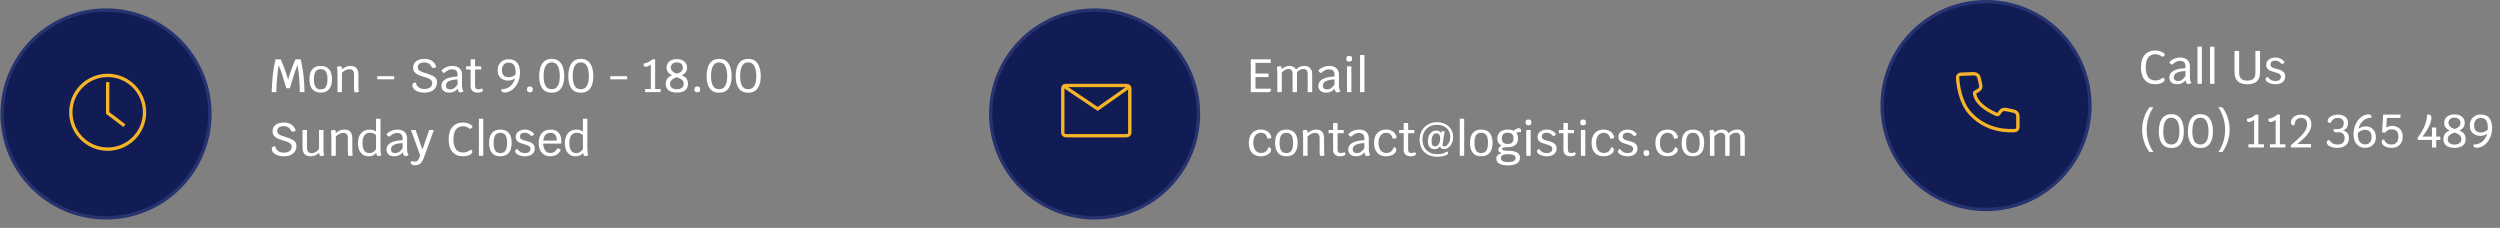 <svg width="746" height="68" viewBox="0 0 746 68" fill="none" xmlns="http://www.w3.org/2000/svg">
<rect x="0" y="0" width="746" height="68" fill="#808080" stroke="none"/>
<path d="M89.469 27.5C89.431 24.485 89.198 21.783 88.769 19.394C88.424 20.253 88.102 21.125 87.803 22.012C87.513 22.889 87.075 24.331 86.487 26.338H85.437C84.933 24.574 84.522 23.216 84.205 22.264C83.888 21.303 83.542 20.36 83.169 19.436C82.758 21.788 82.52 24.476 82.455 27.5H81.069C81.153 23.776 81.535 20.509 82.217 17.7H83.771C84.312 18.96 84.737 20.024 85.045 20.892C85.362 21.751 85.665 22.717 85.955 23.79C86.272 22.698 86.59 21.718 86.907 20.85C87.224 19.982 87.649 18.932 88.181 17.7H89.735C90.435 20.556 90.813 23.823 90.869 27.5H89.469ZM95.698 27.64C94.597 27.64 93.762 27.299 93.192 26.618C92.623 25.937 92.338 24.943 92.338 23.636C92.338 22.329 92.623 21.34 93.192 20.668C93.762 19.996 94.597 19.66 95.698 19.66C96.8 19.66 97.635 19.996 98.204 20.668C98.783 21.34 99.072 22.329 99.072 23.636C99.072 24.943 98.783 25.937 98.204 26.618C97.635 27.299 96.8 27.64 95.698 27.64ZM95.698 26.674C96.398 26.674 96.907 26.431 97.224 25.946C97.551 25.461 97.714 24.691 97.714 23.636C97.714 22.591 97.551 21.83 97.224 21.354C96.907 20.869 96.398 20.626 95.698 20.626C94.998 20.626 94.485 20.869 94.158 21.354C93.841 21.83 93.682 22.591 93.682 23.636C93.682 24.691 93.846 25.461 94.172 25.946C94.499 26.431 95.008 26.674 95.698 26.674ZM106.964 25.666C106.964 26.189 106.973 26.557 106.992 26.772C107.02 26.987 107.067 27.183 107.132 27.36C106.796 27.5 106.446 27.57 106.082 27.57C105.905 27.57 105.783 27.467 105.718 27.262C105.662 27.047 105.634 26.651 105.634 26.072V22.32C105.634 21.723 105.527 21.298 105.312 21.046C105.107 20.785 104.761 20.654 104.276 20.654C103.557 20.654 102.811 21.004 102.036 21.704V27.5H100.706V22.39C100.706 21.102 100.65 20.304 100.538 19.996C100.977 19.828 101.322 19.744 101.574 19.744C101.882 19.744 102.036 20.015 102.036 20.556V20.696C102.484 20.332 102.904 20.071 103.296 19.912C103.697 19.744 104.122 19.66 104.57 19.66C105.373 19.66 105.97 19.879 106.362 20.318C106.763 20.747 106.964 21.405 106.964 22.292V25.666ZM112.58 22.74H117.62V23.664H112.58V22.74ZM126.626 27.64C125.945 27.64 125.329 27.547 124.778 27.36C124.237 27.164 123.812 26.898 123.504 26.562C123.196 26.217 123.042 25.829 123.042 25.4C123.042 25.167 123.131 24.98 123.308 24.84C123.495 24.7 123.747 24.625 124.064 24.616C124.186 25.241 124.466 25.722 124.904 26.058C125.352 26.385 125.936 26.548 126.654 26.548C127.373 26.548 127.938 26.394 128.348 26.086C128.768 25.769 128.978 25.344 128.978 24.812C128.978 24.355 128.792 23.991 128.418 23.72C128.045 23.44 127.392 23.174 126.458 22.922C125.674 22.707 125.054 22.479 124.596 22.236C124.139 21.984 123.803 21.695 123.588 21.368C123.383 21.032 123.28 20.631 123.28 20.164C123.28 19.361 123.584 18.727 124.19 18.26C124.797 17.793 125.628 17.56 126.682 17.56C127.578 17.56 128.33 17.77 128.936 18.19C129.552 18.61 129.968 19.203 130.182 19.968C130.089 20.061 129.963 20.141 129.804 20.206C129.646 20.262 129.492 20.29 129.342 20.29C129.202 20.29 129.081 20.257 128.978 20.192C128.885 20.127 128.806 20.019 128.74 19.87C128.544 19.478 128.264 19.175 127.9 18.96C127.546 18.745 127.14 18.638 126.682 18.638C126.02 18.638 125.52 18.759 125.184 19.002C124.848 19.245 124.68 19.609 124.68 20.094C124.68 20.365 124.741 20.593 124.862 20.78C124.993 20.957 125.208 21.125 125.506 21.284C125.814 21.433 126.253 21.592 126.822 21.76C127.802 22.049 128.544 22.32 129.048 22.572C129.552 22.824 129.902 23.109 130.098 23.426C130.304 23.734 130.406 24.131 130.406 24.616C130.406 25.223 130.248 25.755 129.93 26.212C129.622 26.669 129.184 27.024 128.614 27.276C128.045 27.519 127.382 27.64 126.626 27.64ZM137.863 25.26C137.863 25.801 137.895 26.212 137.961 26.492C138.035 26.772 138.161 27.015 138.339 27.22C138.208 27.323 138.049 27.411 137.863 27.486C137.676 27.551 137.503 27.584 137.345 27.584C136.915 27.584 136.659 27.201 136.575 26.436C136.295 26.819 135.935 27.117 135.497 27.332C135.067 27.537 134.582 27.64 134.041 27.64C133.341 27.64 132.776 27.458 132.347 27.094C131.927 26.73 131.717 26.245 131.717 25.638C131.717 23.921 133.322 22.983 136.533 22.824V22.278C136.533 21.737 136.397 21.335 136.127 21.074C135.856 20.813 135.436 20.682 134.867 20.682C134.493 20.682 134.143 20.757 133.817 20.906C133.49 21.055 133.117 21.317 132.697 21.69C132.631 21.737 132.571 21.76 132.515 21.76C132.393 21.76 132.263 21.699 132.123 21.578C131.983 21.447 131.852 21.27 131.731 21.046C132.123 20.607 132.608 20.267 133.187 20.024C133.765 19.781 134.367 19.66 134.993 19.66C135.889 19.66 136.589 19.893 137.093 20.36C137.606 20.817 137.863 21.457 137.863 22.278V25.26ZM134.335 26.674C134.764 26.674 135.165 26.548 135.539 26.296C135.912 26.035 136.243 25.666 136.533 25.19V23.692C134.218 23.795 133.061 24.415 133.061 25.554C133.061 25.918 133.168 26.198 133.383 26.394C133.607 26.581 133.924 26.674 134.335 26.674ZM143.834 26.422C143.909 26.459 143.97 26.525 144.016 26.618C144.063 26.702 144.086 26.8 144.086 26.912C144.086 27.099 144.016 27.234 143.876 27.318C143.736 27.421 143.54 27.5 143.288 27.556C143.046 27.612 142.78 27.64 142.49 27.64C141.865 27.64 141.366 27.472 140.992 27.136C140.619 26.791 140.432 26.333 140.432 25.764V20.738H139.074V19.8H140.432V17.7H141.762V19.8H143.596V20.738H141.762V25.582C141.762 25.955 141.837 26.231 141.986 26.408C142.136 26.576 142.364 26.66 142.672 26.66C143.046 26.66 143.433 26.581 143.834 26.422ZM151.767 17.672C152.933 17.672 153.792 18.031 154.343 18.75C154.893 19.469 155.169 20.425 155.169 21.62C155.169 22.712 154.959 23.715 154.539 24.63C154.128 25.535 153.563 26.259 152.845 26.8C152.126 27.332 151.333 27.598 150.465 27.598C150.147 27.598 149.919 27.519 149.779 27.36C149.639 27.192 149.569 26.949 149.569 26.632C150.633 26.632 151.515 26.343 152.215 25.764C152.915 25.185 153.4 24.397 153.671 23.398C153.4 23.585 153.087 23.739 152.733 23.86C152.387 23.981 152.028 24.042 151.655 24.042C150.712 24.042 149.947 23.767 149.359 23.216C148.78 22.665 148.491 21.891 148.491 20.892C148.491 20.267 148.635 19.711 148.925 19.226C149.214 18.731 149.606 18.349 150.101 18.078C150.595 17.807 151.151 17.672 151.767 17.672ZM151.795 23.034C152.597 23.034 153.288 22.745 153.867 22.166C153.876 22.045 153.881 21.863 153.881 21.62C153.881 20.696 153.722 19.977 153.405 19.464C153.087 18.951 152.532 18.694 151.739 18.694C151.113 18.694 150.628 18.904 150.283 19.324C149.947 19.735 149.779 20.276 149.779 20.948C149.779 21.648 149.951 22.171 150.297 22.516C150.651 22.861 151.151 23.034 151.795 23.034ZM158.055 27.528C157.532 27.528 157.271 27.267 157.271 26.744V26.59C157.271 26.067 157.532 25.806 158.055 25.806H158.195C158.717 25.806 158.979 26.067 158.979 26.59V26.744C158.979 27.267 158.717 27.528 158.195 27.528H158.055ZM164.629 27.668C163.397 27.668 162.464 27.243 161.829 26.394C161.204 25.535 160.891 24.327 160.891 22.768C160.891 21.107 161.204 19.823 161.829 18.918C162.464 18.013 163.397 17.56 164.629 17.56C165.861 17.56 166.79 18.013 167.415 18.918C168.05 19.823 168.367 21.107 168.367 22.768C168.367 24.327 168.05 25.535 167.415 26.394C166.79 27.243 165.861 27.668 164.629 27.668ZM164.629 26.618C165.45 26.618 166.057 26.282 166.449 25.61C166.841 24.938 167.037 23.991 167.037 22.768C167.037 21.433 166.841 20.407 166.449 19.688C166.057 18.969 165.45 18.61 164.629 18.61C163.024 18.61 162.221 19.996 162.221 22.768C162.221 25.335 163.024 26.618 164.629 26.618ZM173.311 27.668C172.079 27.668 171.145 27.243 170.511 26.394C169.885 25.535 169.573 24.327 169.573 22.768C169.573 21.107 169.885 19.823 170.511 18.918C171.145 18.013 172.079 17.56 173.311 17.56C174.543 17.56 175.471 18.013 176.097 18.918C176.731 19.823 177.049 21.107 177.049 22.768C177.049 24.327 176.731 25.535 176.097 26.394C175.471 27.243 174.543 27.668 173.311 27.668ZM173.311 26.618C174.132 26.618 174.739 26.282 175.131 25.61C175.523 24.938 175.719 23.991 175.719 22.768C175.719 21.433 175.523 20.407 175.131 19.688C174.739 18.969 174.132 18.61 173.311 18.61C171.705 18.61 170.903 19.996 170.903 22.768C170.903 25.335 171.705 26.618 173.311 26.618ZM182.102 22.74H187.142V23.664H182.102V22.74ZM197.128 26.548V27.5H192.508V26.548H194.216V19.268C193.982 19.445 193.73 19.599 193.46 19.73C193.189 19.851 192.942 19.912 192.718 19.912C192.512 19.912 192.349 19.856 192.228 19.744C192.106 19.632 192.046 19.478 192.046 19.282C192.046 19.142 192.069 19.025 192.116 18.932C192.508 18.895 192.942 18.769 193.418 18.554C193.894 18.339 194.314 18.055 194.678 17.7H195.49V26.548H197.128ZM203.455 22.46C204.146 22.749 204.627 23.104 204.897 23.524C205.168 23.944 205.303 24.448 205.303 25.036C205.303 25.876 205.005 26.52 204.407 26.968C203.819 27.407 203.007 27.626 201.971 27.626C200.945 27.626 200.133 27.407 199.535 26.968C198.947 26.52 198.653 25.876 198.653 25.036C198.653 24.448 198.793 23.944 199.073 23.524C199.353 23.095 199.834 22.74 200.515 22.46C199.974 22.18 199.568 21.863 199.297 21.508C199.036 21.144 198.905 20.701 198.905 20.178C198.905 19.403 199.185 18.787 199.745 18.33C200.305 17.863 201.047 17.63 201.971 17.63C202.905 17.63 203.647 17.863 204.197 18.33C204.748 18.787 205.023 19.403 205.023 20.178C205.023 20.71 204.893 21.158 204.631 21.522C204.379 21.886 203.987 22.199 203.455 22.46ZM201.971 18.61C201.43 18.61 200.996 18.75 200.669 19.03C200.343 19.301 200.179 19.669 200.179 20.136C200.179 20.556 200.333 20.925 200.641 21.242C200.959 21.55 201.402 21.802 201.971 21.998C202.643 21.783 203.105 21.531 203.357 21.242C203.619 20.953 203.749 20.584 203.749 20.136C203.749 19.669 203.586 19.301 203.259 19.03C202.942 18.75 202.513 18.61 201.971 18.61ZM201.971 26.632C202.597 26.632 203.091 26.492 203.455 26.212C203.829 25.923 204.015 25.531 204.015 25.036C204.015 24.719 203.955 24.453 203.833 24.238C203.721 24.014 203.521 23.809 203.231 23.622C202.942 23.435 202.522 23.239 201.971 23.034C201.253 23.305 200.735 23.589 200.417 23.888C200.1 24.187 199.941 24.569 199.941 25.036C199.941 25.531 200.123 25.923 200.487 26.212C200.851 26.492 201.346 26.632 201.971 26.632ZM208.012 27.528C207.489 27.528 207.228 27.267 207.228 26.744V26.59C207.228 26.067 207.489 25.806 208.012 25.806H208.152C208.674 25.806 208.936 26.067 208.936 26.59V26.744C208.936 27.267 208.674 27.528 208.152 27.528H208.012ZM214.586 27.668C213.354 27.668 212.421 27.243 211.786 26.394C211.161 25.535 210.848 24.327 210.848 22.768C210.848 21.107 211.161 19.823 211.786 18.918C212.421 18.013 213.354 17.56 214.586 17.56C215.818 17.56 216.747 18.013 217.372 18.918C218.007 19.823 218.324 21.107 218.324 22.768C218.324 24.327 218.007 25.535 217.372 26.394C216.747 27.243 215.818 27.668 214.586 27.668ZM214.586 26.618C215.407 26.618 216.014 26.282 216.406 25.61C216.798 24.938 216.994 23.991 216.994 22.768C216.994 21.433 216.798 20.407 216.406 19.688C216.014 18.969 215.407 18.61 214.586 18.61C212.981 18.61 212.178 19.996 212.178 22.768C212.178 25.335 212.981 26.618 214.586 26.618ZM223.268 27.668C222.036 27.668 221.102 27.243 220.468 26.394C219.842 25.535 219.53 24.327 219.53 22.768C219.53 21.107 219.842 19.823 220.468 18.918C221.102 18.013 222.036 17.56 223.268 17.56C224.5 17.56 225.428 18.013 226.054 18.918C226.688 19.823 227.006 21.107 227.006 22.768C227.006 24.327 226.688 25.535 226.054 26.394C225.428 27.243 224.5 27.668 223.268 27.668ZM223.268 26.618C224.089 26.618 224.696 26.282 225.088 25.61C225.48 24.938 225.676 23.991 225.676 22.768C225.676 21.433 225.48 20.407 225.088 19.688C224.696 18.969 224.089 18.61 223.268 18.61C221.662 18.61 220.86 19.996 220.86 22.768C220.86 25.335 221.662 26.618 223.268 26.618ZM84.681 46.64C83.999 46.64 83.383 46.547 82.833 46.36C82.291 46.164 81.867 45.898 81.559 45.562C81.251 45.217 81.097 44.829 81.097 44.4C81.097 44.167 81.186 43.98 81.363 43.84C81.549 43.7 81.802 43.625 82.119 43.616C82.24 44.241 82.52 44.722 82.959 45.058C83.407 45.385 83.99 45.548 84.709 45.548C85.427 45.548 85.992 45.394 86.403 45.086C86.823 44.769 87.033 44.344 87.033 43.812C87.033 43.355 86.846 42.991 86.473 42.72C86.1 42.44 85.446 42.174 84.513 41.922C83.729 41.707 83.108 41.479 82.651 41.236C82.194 40.984 81.858 40.695 81.643 40.368C81.438 40.032 81.335 39.631 81.335 39.164C81.335 38.361 81.638 37.727 82.245 37.26C82.852 36.793 83.682 36.56 84.737 36.56C85.633 36.56 86.384 36.77 86.991 37.19C87.607 37.61 88.022 38.203 88.237 38.968C88.144 39.061 88.017 39.141 87.859 39.206C87.7 39.262 87.546 39.29 87.397 39.29C87.257 39.29 87.135 39.257 87.033 39.192C86.939 39.127 86.86 39.019 86.795 38.87C86.599 38.478 86.319 38.175 85.955 37.96C85.6 37.745 85.194 37.638 84.737 37.638C84.074 37.638 83.575 37.759 83.239 38.002C82.903 38.245 82.735 38.609 82.735 39.094C82.735 39.365 82.796 39.593 82.917 39.78C83.047 39.957 83.262 40.125 83.561 40.284C83.869 40.433 84.308 40.592 84.877 40.76C85.857 41.049 86.599 41.32 87.103 41.572C87.607 41.824 87.957 42.109 88.153 42.426C88.358 42.734 88.461 43.131 88.461 43.616C88.461 44.223 88.302 44.755 87.985 45.212C87.677 45.669 87.238 46.024 86.669 46.276C86.1 46.519 85.437 46.64 84.681 46.64ZM96.533 44.82C96.533 45.427 96.603 45.94 96.743 46.36C96.482 46.5 96.193 46.57 95.875 46.57C95.651 46.57 95.488 46.495 95.385 46.346C95.292 46.197 95.236 45.921 95.217 45.52C94.947 45.865 94.587 46.141 94.139 46.346C93.701 46.542 93.22 46.64 92.697 46.64C91.895 46.64 91.288 46.425 90.877 45.996C90.476 45.557 90.275 44.909 90.275 44.05V38.8H91.605V43.952C91.605 44.568 91.713 45.016 91.927 45.296C92.151 45.567 92.511 45.702 93.005 45.702C93.444 45.702 93.855 45.59 94.237 45.366C94.62 45.133 94.942 44.806 95.203 44.386V38.8H96.533V44.82ZM105.132 44.666C105.132 45.189 105.141 45.557 105.16 45.772C105.188 45.987 105.235 46.183 105.3 46.36C104.964 46.5 104.614 46.57 104.25 46.57C104.073 46.57 103.951 46.467 103.886 46.262C103.83 46.047 103.802 45.651 103.802 45.072V41.32C103.802 40.723 103.695 40.298 103.48 40.046C103.275 39.785 102.929 39.654 102.444 39.654C101.725 39.654 100.979 40.004 100.204 40.704V46.5H98.874V41.39C98.874 40.102 98.818 39.304 98.706 38.996C99.145 38.828 99.49 38.744 99.742 38.744C100.05 38.744 100.204 39.015 100.204 39.556V39.696C100.652 39.332 101.072 39.071 101.464 38.912C101.865 38.744 102.29 38.66 102.738 38.66C103.541 38.66 104.138 38.879 104.53 39.318C104.931 39.747 105.132 40.405 105.132 41.292V44.666ZM113.537 44.344C113.537 45.24 113.63 45.893 113.817 46.304C113.481 46.481 113.154 46.57 112.837 46.57C112.529 46.57 112.333 46.253 112.249 45.618C111.969 45.973 111.651 46.234 111.297 46.402C110.942 46.561 110.517 46.64 110.023 46.64C109.024 46.64 108.24 46.29 107.671 45.59C107.101 44.89 106.817 43.919 106.817 42.678C106.817 41.427 107.129 40.447 107.755 39.738C108.38 39.019 109.243 38.66 110.345 38.66C110.662 38.66 110.993 38.716 111.339 38.828C111.693 38.931 111.983 39.061 112.207 39.22V35.426H113.537V44.344ZM110.191 45.674C110.62 45.674 110.998 45.581 111.325 45.394C111.651 45.198 111.945 44.899 112.207 44.498V40.298C112.011 40.093 111.745 39.925 111.409 39.794C111.082 39.663 110.751 39.598 110.415 39.598C109.687 39.598 109.127 39.864 108.735 40.396C108.352 40.919 108.161 41.679 108.161 42.678C108.161 43.667 108.333 44.414 108.679 44.918C109.024 45.422 109.528 45.674 110.191 45.674ZM121.47 44.26C121.47 44.801 121.503 45.212 121.568 45.492C121.643 45.772 121.769 46.015 121.946 46.22C121.815 46.323 121.657 46.411 121.47 46.486C121.283 46.551 121.111 46.584 120.952 46.584C120.523 46.584 120.266 46.201 120.182 45.436C119.902 45.819 119.543 46.117 119.104 46.332C118.675 46.537 118.189 46.64 117.648 46.64C116.948 46.64 116.383 46.458 115.954 46.094C115.534 45.73 115.324 45.245 115.324 44.638C115.324 42.921 116.929 41.983 120.14 41.824V41.278C120.14 40.737 120.005 40.335 119.734 40.074C119.463 39.813 119.043 39.682 118.474 39.682C118.101 39.682 117.751 39.757 117.424 39.906C117.097 40.055 116.724 40.317 116.304 40.69C116.239 40.737 116.178 40.76 116.122 40.76C116.001 40.76 115.87 40.699 115.73 40.578C115.59 40.447 115.459 40.27 115.338 40.046C115.73 39.607 116.215 39.267 116.794 39.024C117.373 38.781 117.975 38.66 118.6 38.66C119.496 38.66 120.196 38.893 120.7 39.36C121.213 39.817 121.47 40.457 121.47 41.278V44.26ZM117.942 45.674C118.371 45.674 118.773 45.548 119.146 45.296C119.519 45.035 119.851 44.666 120.14 44.19V42.692C117.825 42.795 116.668 43.415 116.668 44.554C116.668 44.918 116.775 45.198 116.99 45.394C117.214 45.581 117.531 45.674 117.942 45.674ZM129.458 38.8L126.476 47.088C126.186 47.881 125.836 48.451 125.426 48.796C125.024 49.141 124.497 49.314 123.844 49.314C123.452 49.314 123.139 49.244 122.906 49.104C122.672 48.973 122.556 48.801 122.556 48.586C122.556 48.371 122.649 48.175 122.836 47.998C122.938 48.073 123.078 48.129 123.256 48.166C123.433 48.213 123.61 48.236 123.788 48.236C124.161 48.236 124.469 48.087 124.712 47.788C124.964 47.499 125.188 47.027 125.384 46.374L122.64 38.8H124.026L126.056 44.666L128.072 38.8H129.458ZM138.218 46.64C136.828 46.64 135.754 46.206 134.998 45.338C134.252 44.461 133.878 43.215 133.878 41.6C133.878 39.995 134.256 38.753 135.012 37.876C135.768 36.999 136.837 36.56 138.218 36.56C138.778 36.56 139.301 36.658 139.786 36.854C140.281 37.041 140.696 37.307 141.032 37.652C140.976 37.867 140.883 38.049 140.752 38.198C140.622 38.347 140.486 38.422 140.346 38.422C140.216 38.422 140.094 38.38 139.982 38.296C139.702 38.081 139.418 37.927 139.128 37.834C138.848 37.731 138.536 37.68 138.19 37.68C137.238 37.68 136.52 38.011 136.034 38.674C135.549 39.327 135.306 40.303 135.306 41.6C135.306 42.879 135.549 43.849 136.034 44.512C136.529 45.175 137.248 45.506 138.19 45.506C138.62 45.506 139.016 45.441 139.38 45.31C139.744 45.17 140.09 44.955 140.416 44.666C140.566 44.703 140.692 44.783 140.794 44.904C140.897 45.025 140.948 45.161 140.948 45.31C140.948 45.543 140.822 45.763 140.57 45.968C140.318 46.164 139.978 46.327 139.548 46.458C139.128 46.579 138.685 46.64 138.218 46.64ZM142.9 35.426H144.216V46.5H142.9V35.426ZM149.306 46.64C148.204 46.64 147.369 46.299 146.8 45.618C146.23 44.937 145.946 43.943 145.946 42.636C145.946 41.329 146.23 40.34 146.8 39.668C147.369 38.996 148.204 38.66 149.306 38.66C150.407 38.66 151.242 38.996 151.812 39.668C152.39 40.34 152.68 41.329 152.68 42.636C152.68 43.943 152.39 44.937 151.812 45.618C151.242 46.299 150.407 46.64 149.306 46.64ZM149.306 45.674C150.006 45.674 150.514 45.431 150.832 44.946C151.158 44.461 151.322 43.691 151.322 42.636C151.322 41.591 151.158 40.83 150.832 40.354C150.514 39.869 150.006 39.626 149.306 39.626C148.606 39.626 148.092 39.869 147.766 40.354C147.448 40.83 147.29 41.591 147.29 42.636C147.29 43.691 147.453 44.461 147.78 44.946C148.106 45.431 148.615 45.674 149.306 45.674ZM156.623 46.64C156.138 46.64 155.671 46.57 155.223 46.43C154.775 46.29 154.411 46.108 154.131 45.884C153.861 45.651 153.725 45.399 153.725 45.128C153.725 44.96 153.781 44.815 153.893 44.694C154.015 44.563 154.169 44.484 154.355 44.456C154.645 44.876 154.971 45.184 155.335 45.38C155.699 45.576 156.147 45.674 156.679 45.674C157.211 45.674 157.613 45.557 157.883 45.324C158.154 45.081 158.289 44.764 158.289 44.372C158.289 44.12 158.205 43.915 158.037 43.756C157.879 43.588 157.673 43.457 157.421 43.364C157.179 43.261 156.847 43.154 156.427 43.042C155.877 42.893 155.433 42.748 155.097 42.608C154.771 42.459 154.486 42.244 154.243 41.964C154.01 41.675 153.893 41.297 153.893 40.83C153.893 40.363 154.024 39.967 154.285 39.64C154.547 39.313 154.883 39.071 155.293 38.912C155.704 38.744 156.133 38.66 156.581 38.66C157.207 38.66 157.762 38.786 158.247 39.038C158.742 39.281 159.125 39.621 159.395 40.06C159.283 40.219 159.162 40.345 159.031 40.438C158.901 40.531 158.779 40.578 158.667 40.578C158.527 40.578 158.401 40.513 158.289 40.382C157.841 39.859 157.267 39.598 156.567 39.598C156.138 39.598 155.797 39.696 155.545 39.892C155.293 40.088 155.167 40.387 155.167 40.788C155.167 41.04 155.247 41.245 155.405 41.404C155.564 41.553 155.765 41.675 156.007 41.768C156.25 41.852 156.577 41.945 156.987 42.048C157.547 42.197 157.995 42.342 158.331 42.482C158.667 42.622 158.957 42.841 159.199 43.14C159.442 43.439 159.563 43.835 159.563 44.33C159.563 45.049 159.297 45.613 158.765 46.024C158.243 46.435 157.529 46.64 156.623 46.64ZM167.504 42.118C167.504 42.305 167.49 42.547 167.462 42.846H162.086C162.123 43.733 162.329 44.423 162.702 44.918C163.075 45.403 163.589 45.646 164.242 45.646C164.681 45.646 165.045 45.557 165.334 45.38C165.633 45.203 165.922 44.895 166.202 44.456C166.277 44.353 166.379 44.302 166.51 44.302C166.725 44.302 167.005 44.428 167.35 44.68C167.107 45.296 166.715 45.777 166.174 46.122C165.633 46.467 164.989 46.64 164.242 46.64C163.523 46.64 162.898 46.481 162.366 46.164C161.843 45.837 161.442 45.375 161.162 44.778C160.882 44.171 160.742 43.457 160.742 42.636C160.742 41.395 161.055 40.424 161.68 39.724C162.315 39.015 163.187 38.66 164.298 38.66C165.315 38.66 166.104 38.963 166.664 39.57C167.224 40.177 167.504 41.026 167.504 42.118ZM166.146 41.95C166.146 40.41 165.516 39.64 164.256 39.64C163.631 39.64 163.136 39.836 162.772 40.228C162.408 40.62 162.189 41.194 162.114 41.95H166.146ZM175.265 44.344C175.265 45.24 175.359 45.893 175.545 46.304C175.209 46.481 174.883 46.57 174.565 46.57C174.257 46.57 174.061 46.253 173.977 45.618C173.697 45.973 173.38 46.234 173.025 46.402C172.671 46.561 172.246 46.64 171.751 46.64C170.753 46.64 169.969 46.29 169.399 45.59C168.83 44.89 168.545 43.919 168.545 42.678C168.545 41.427 168.858 40.447 169.483 39.738C170.109 39.019 170.972 38.66 172.073 38.66C172.391 38.66 172.722 38.716 173.067 38.828C173.422 38.931 173.711 39.061 173.935 39.22V35.426H175.265V44.344ZM171.919 45.674C172.349 45.674 172.727 45.581 173.053 45.394C173.38 45.198 173.674 44.899 173.935 44.498V40.298C173.739 40.093 173.473 39.925 173.137 39.794C172.811 39.663 172.479 39.598 172.143 39.598C171.415 39.598 170.855 39.864 170.463 40.396C170.081 40.919 169.889 41.679 169.889 42.678C169.889 43.667 170.062 44.414 170.407 44.918C170.753 45.422 171.257 45.674 171.919 45.674Z" fill="white"/>
<circle cx="31.631" cy="34" r="31" fill="#111C55" stroke="#273270"/>
<path d="M32.131 44.5C38.206 44.5 43.131 39.575 43.131 33.5C43.131 27.425 38.206 22.5 32.131 22.5C26.056 22.5 21.131 27.425 21.131 33.5C21.131 39.575 26.056 44.5 32.131 44.5Z" stroke="#F6B426"/>
<path d="M32.131 24.5V33.706L37.131 37.5" stroke="#F6B426"/>
<path d="M379.243 26.45C379.243 26.87 379.192 27.15 379.089 27.29C378.996 27.43 378.804 27.5 378.515 27.5H373.237V17.7H379.187V18.75H374.637V21.942H378.515V23.006H374.637V26.45H379.243ZM389.261 19.66C389.952 19.66 390.507 19.875 390.927 20.304C391.347 20.733 391.557 21.303 391.557 22.012V27.5H390.213V22.054C390.213 21.541 390.11 21.172 389.905 20.948C389.709 20.715 389.382 20.598 388.925 20.598C388.234 20.598 387.595 20.92 387.007 21.564C387.016 21.629 387.021 21.723 387.021 21.844V27.5H385.705V21.914C385.705 21.494 385.598 21.172 385.383 20.948C385.168 20.715 384.865 20.598 384.473 20.598C384.128 20.598 383.792 20.687 383.465 20.864C383.148 21.032 382.821 21.298 382.485 21.662V27.5H381.155V22.46C381.155 21.107 381.099 20.29 380.987 20.01C381.146 19.935 381.309 19.875 381.477 19.828C381.654 19.772 381.808 19.744 381.939 19.744C382.126 19.744 382.261 19.819 382.345 19.968C382.429 20.108 382.476 20.337 382.485 20.654C382.83 20.309 383.19 20.057 383.563 19.898C383.936 19.739 384.361 19.66 384.837 19.66C385.266 19.66 385.649 19.758 385.985 19.954C386.321 20.141 386.578 20.402 386.755 20.738C387.1 20.365 387.474 20.094 387.875 19.926C388.286 19.749 388.748 19.66 389.261 19.66ZM399.538 25.26C399.538 25.801 399.571 26.212 399.636 26.492C399.711 26.772 399.837 27.015 400.014 27.22C399.884 27.323 399.725 27.411 399.538 27.486C399.352 27.551 399.179 27.584 399.02 27.584C398.591 27.584 398.334 27.201 398.25 26.436C397.97 26.819 397.611 27.117 397.172 27.332C396.743 27.537 396.258 27.64 395.716 27.64C395.016 27.64 394.452 27.458 394.022 27.094C393.602 26.73 393.392 26.245 393.392 25.638C393.392 23.921 394.998 22.983 398.208 22.824V22.278C398.208 21.737 398.073 21.335 397.802 21.074C397.532 20.813 397.112 20.682 396.542 20.682C396.169 20.682 395.819 20.757 395.492 20.906C395.166 21.055 394.792 21.317 394.372 21.69C394.307 21.737 394.246 21.76 394.19 21.76C394.069 21.76 393.938 21.699 393.798 21.578C393.658 21.447 393.528 21.27 393.406 21.046C393.798 20.607 394.284 20.267 394.862 20.024C395.441 19.781 396.043 19.66 396.668 19.66C397.564 19.66 398.264 19.893 398.768 20.36C399.282 20.817 399.538 21.457 399.538 22.278V25.26ZM396.01 26.674C396.44 26.674 396.841 26.548 397.214 26.296C397.588 26.035 397.919 25.666 398.208 25.19V23.692C395.894 23.795 394.736 24.415 394.736 25.554C394.736 25.918 394.844 26.198 395.058 26.394C395.282 26.581 395.6 26.674 396.01 26.674ZM401.94 19.8H403.256V27.5H401.94V19.8ZM402.528 18.386C402.005 18.386 401.744 18.125 401.744 17.602V17.448C401.744 16.925 402.005 16.664 402.528 16.664H402.668C403.191 16.664 403.452 16.925 403.452 17.448V17.602C403.452 18.125 403.191 18.386 402.668 18.386H402.528ZM405.833 16.426H407.149V27.5H405.833V16.426ZM376.317 46.64C375.141 46.64 374.236 46.295 373.601 45.604C372.966 44.904 372.649 43.905 372.649 42.608C372.649 41.805 372.794 41.105 373.083 40.508C373.372 39.911 373.788 39.453 374.329 39.136C374.87 38.819 375.51 38.66 376.247 38.66C377.124 38.66 377.843 38.884 378.403 39.332C378.972 39.771 379.308 40.363 379.411 41.11C379.262 41.194 379.103 41.264 378.935 41.32C378.767 41.367 378.618 41.39 378.487 41.39C378.375 41.39 378.286 41.357 378.221 41.292C378.165 41.227 378.114 41.105 378.067 40.928C377.946 40.499 377.731 40.177 377.423 39.962C377.115 39.738 376.723 39.626 376.247 39.626C375.556 39.626 375.006 39.897 374.595 40.438C374.194 40.97 373.993 41.693 373.993 42.608C373.993 43.569 374.198 44.316 374.609 44.848C375.02 45.38 375.589 45.646 376.317 45.646C377.418 45.646 378.151 45.077 378.515 43.938C378.767 43.938 378.958 44.008 379.089 44.148C379.229 44.279 379.299 44.465 379.299 44.708C379.299 45.044 379.159 45.361 378.879 45.66C378.608 45.959 378.244 46.197 377.787 46.374C377.33 46.551 376.84 46.64 376.317 46.64ZM383.843 46.64C382.742 46.64 381.906 46.299 381.337 45.618C380.768 44.937 380.483 43.943 380.483 42.636C380.483 41.329 380.768 40.34 381.337 39.668C381.906 38.996 382.742 38.66 383.843 38.66C384.944 38.66 385.78 38.996 386.349 39.668C386.928 40.34 387.217 41.329 387.217 42.636C387.217 43.943 386.928 44.937 386.349 45.618C385.78 46.299 384.944 46.64 383.843 46.64ZM383.843 45.674C384.543 45.674 385.052 45.431 385.369 44.946C385.696 44.461 385.859 43.691 385.859 42.636C385.859 41.591 385.696 40.83 385.369 40.354C385.052 39.869 384.543 39.626 383.843 39.626C383.143 39.626 382.63 39.869 382.303 40.354C381.986 40.83 381.827 41.591 381.827 42.636C381.827 43.691 381.99 44.461 382.317 44.946C382.644 45.431 383.152 45.674 383.843 45.674ZM395.108 44.666C395.108 45.189 395.118 45.557 395.136 45.772C395.164 45.987 395.211 46.183 395.276 46.36C394.94 46.5 394.59 46.57 394.226 46.57C394.049 46.57 393.928 46.467 393.862 46.262C393.806 46.047 393.778 45.651 393.778 45.072V41.32C393.778 40.723 393.671 40.298 393.456 40.046C393.251 39.785 392.906 39.654 392.42 39.654C391.702 39.654 390.955 40.004 390.18 40.704V46.5H388.85V41.39C388.85 40.102 388.794 39.304 388.682 38.996C389.121 38.828 389.466 38.744 389.718 38.744C390.026 38.744 390.18 39.015 390.18 39.556V39.696C390.628 39.332 391.048 39.071 391.44 38.912C391.842 38.744 392.266 38.66 392.714 38.66C393.517 38.66 394.114 38.879 394.506 39.318C394.908 39.747 395.108 40.405 395.108 41.292V44.666ZM401.203 45.422C401.278 45.459 401.339 45.525 401.385 45.618C401.432 45.702 401.455 45.8 401.455 45.912C401.455 46.099 401.385 46.234 401.245 46.318C401.105 46.421 400.909 46.5 400.657 46.556C400.415 46.612 400.149 46.64 399.859 46.64C399.234 46.64 398.735 46.472 398.361 46.136C397.988 45.791 397.801 45.333 397.801 44.764V39.738H396.443V38.8H397.801V36.7H399.131V38.8H400.965V39.738H399.131V44.582C399.131 44.955 399.206 45.231 399.355 45.408C399.505 45.576 399.733 45.66 400.041 45.66C400.415 45.66 400.802 45.581 401.203 45.422ZM408.452 44.26C408.452 44.801 408.485 45.212 408.55 45.492C408.625 45.772 408.751 46.015 408.928 46.22C408.798 46.323 408.639 46.411 408.452 46.486C408.266 46.551 408.093 46.584 407.934 46.584C407.505 46.584 407.248 46.201 407.164 45.436C406.884 45.819 406.525 46.117 406.086 46.332C405.657 46.537 405.172 46.64 404.63 46.64C403.93 46.64 403.366 46.458 402.936 46.094C402.516 45.73 402.306 45.245 402.306 44.638C402.306 42.921 403.912 41.983 407.122 41.824V41.278C407.122 40.737 406.987 40.335 406.716 40.074C406.446 39.813 406.026 39.682 405.456 39.682C405.083 39.682 404.733 39.757 404.406 39.906C404.08 40.055 403.706 40.317 403.286 40.69C403.221 40.737 403.16 40.76 403.104 40.76C402.983 40.76 402.852 40.699 402.712 40.578C402.572 40.447 402.442 40.27 402.32 40.046C402.712 39.607 403.198 39.267 403.776 39.024C404.355 38.781 404.957 38.66 405.582 38.66C406.478 38.66 407.178 38.893 407.682 39.36C408.196 39.817 408.452 40.457 408.452 41.278V44.26ZM404.924 45.674C405.354 45.674 405.755 45.548 406.128 45.296C406.502 45.035 406.833 44.666 407.122 44.19V42.692C404.808 42.795 403.65 43.415 403.65 44.554C403.65 44.918 403.758 45.198 403.972 45.394C404.196 45.581 404.514 45.674 404.924 45.674ZM413.682 46.64C412.506 46.64 411.601 46.295 410.966 45.604C410.331 44.904 410.014 43.905 410.014 42.608C410.014 41.805 410.159 41.105 410.448 40.508C410.737 39.911 411.153 39.453 411.694 39.136C412.235 38.819 412.875 38.66 413.612 38.66C414.489 38.66 415.208 38.884 415.768 39.332C416.337 39.771 416.673 40.363 416.776 41.11C416.627 41.194 416.468 41.264 416.3 41.32C416.132 41.367 415.983 41.39 415.852 41.39C415.74 41.39 415.651 41.357 415.586 41.292C415.53 41.227 415.479 41.105 415.432 40.928C415.311 40.499 415.096 40.177 414.788 39.962C414.48 39.738 414.088 39.626 413.612 39.626C412.921 39.626 412.371 39.897 411.96 40.438C411.559 40.97 411.358 41.693 411.358 42.608C411.358 43.569 411.563 44.316 411.974 44.848C412.385 45.38 412.954 45.646 413.682 45.646C414.783 45.646 415.516 45.077 415.88 43.938C416.132 43.938 416.323 44.008 416.454 44.148C416.594 44.279 416.664 44.465 416.664 44.708C416.664 45.044 416.524 45.361 416.244 45.66C415.973 45.959 415.609 46.197 415.152 46.374C414.695 46.551 414.205 46.64 413.682 46.64ZM422.258 45.422C422.333 45.459 422.393 45.525 422.44 45.618C422.487 45.702 422.51 45.8 422.51 45.912C422.51 46.099 422.44 46.234 422.3 46.318C422.16 46.421 421.964 46.5 421.712 46.556C421.469 46.612 421.203 46.64 420.914 46.64C420.289 46.64 419.789 46.472 419.416 46.136C419.043 45.791 418.856 45.333 418.856 44.764V39.738H417.498V38.8H418.856V36.7H420.186V38.8H422.02V39.738H420.186V44.582C420.186 44.955 420.261 45.231 420.41 45.408C420.559 45.576 420.788 45.66 421.096 45.66C421.469 45.66 421.857 45.581 422.258 45.422ZM430.529 42.664C430.52 42.729 430.506 42.823 430.487 42.944C430.468 43.056 430.459 43.149 430.459 43.224C430.459 43.532 430.613 43.686 430.921 43.686C431.229 43.686 431.523 43.565 431.803 43.322C432.083 43.07 432.312 42.729 432.489 42.3C432.666 41.861 432.755 41.371 432.755 40.83C432.755 40.111 432.587 39.481 432.251 38.94C431.915 38.389 431.444 37.969 430.837 37.68C430.24 37.381 429.549 37.232 428.765 37.232C427.916 37.232 427.164 37.419 426.511 37.792C425.867 38.165 425.363 38.683 424.999 39.346C424.644 40.009 424.467 40.76 424.467 41.6C424.467 42.505 424.649 43.289 425.013 43.952C425.377 44.615 425.895 45.123 426.567 45.478C427.239 45.833 428.028 46.01 428.933 46.01C429.577 46.01 430.118 45.94 430.557 45.8C430.996 45.66 431.416 45.455 431.817 45.184C432.041 45.305 432.153 45.469 432.153 45.674C432.153 45.861 432.004 46.038 431.705 46.206C431.416 46.374 431.019 46.509 430.515 46.612C430.02 46.724 429.493 46.78 428.933 46.78C427.86 46.78 426.922 46.579 426.119 46.178C425.326 45.767 424.71 45.175 424.271 44.4C423.832 43.616 423.613 42.673 423.613 41.572C423.613 40.629 423.832 39.771 424.271 38.996C424.719 38.212 425.335 37.596 426.119 37.148C426.903 36.691 427.78 36.462 428.751 36.462C429.712 36.462 430.557 36.649 431.285 37.022C432.022 37.395 432.592 37.918 432.993 38.59C433.404 39.253 433.609 40.009 433.609 40.858C433.609 41.577 433.478 42.216 433.217 42.776C432.956 43.327 432.61 43.751 432.181 44.05C431.761 44.349 431.318 44.498 430.851 44.498C430.571 44.498 430.324 44.423 430.109 44.274C429.904 44.115 429.764 43.91 429.689 43.658C429.353 44.218 428.826 44.498 428.107 44.498C427.491 44.498 426.996 44.297 426.623 43.896C426.259 43.485 426.077 42.911 426.077 42.174C426.077 41.549 426.18 40.993 426.385 40.508C426.6 40.013 426.898 39.631 427.281 39.36C427.664 39.089 428.107 38.954 428.611 38.954C429.292 38.954 429.773 39.215 430.053 39.738L430.151 39.178H431.089L430.529 42.664ZM428.219 43.686C428.695 43.686 429.068 43.448 429.339 42.972C429.619 42.496 429.759 41.936 429.759 41.292C429.759 40.797 429.656 40.419 429.451 40.158C429.255 39.897 428.984 39.766 428.639 39.766C428.163 39.766 427.799 39.99 427.547 40.438C427.304 40.886 427.183 41.455 427.183 42.146C427.183 42.641 427.267 43.023 427.435 43.294C427.612 43.555 427.874 43.686 428.219 43.686ZM435.597 35.426H436.913V46.5H435.597V35.426ZM442.003 46.64C440.902 46.64 440.066 46.299 439.497 45.618C438.928 44.937 438.643 43.943 438.643 42.636C438.643 41.329 438.928 40.34 439.497 39.668C440.066 38.996 440.902 38.66 442.003 38.66C443.104 38.66 443.94 38.996 444.509 39.668C445.088 40.34 445.377 41.329 445.377 42.636C445.377 43.943 445.088 44.937 444.509 45.618C443.94 46.299 443.104 46.64 442.003 46.64ZM442.003 45.674C442.703 45.674 443.212 45.431 443.529 44.946C443.856 44.461 444.019 43.691 444.019 42.636C444.019 41.591 443.856 40.83 443.529 40.354C443.212 39.869 442.703 39.626 442.003 39.626C441.303 39.626 440.79 39.869 440.463 40.354C440.146 40.83 439.987 41.591 439.987 42.636C439.987 43.691 440.15 44.461 440.477 44.946C440.804 45.431 441.312 45.674 442.003 45.674ZM453.269 38.254C453.483 38.254 453.637 38.319 453.731 38.45C453.833 38.571 453.885 38.777 453.885 39.066C453.885 39.206 453.88 39.313 453.871 39.388C453.199 39.388 452.727 39.477 452.457 39.654C452.811 40.093 452.989 40.62 452.989 41.236C452.989 42.123 452.718 42.795 452.177 43.252C451.635 43.7 450.842 43.924 449.797 43.924C449.227 43.924 448.817 43.966 448.565 44.05C448.322 44.125 448.201 44.251 448.201 44.428C448.201 44.624 448.355 44.769 448.663 44.862C448.98 44.946 449.498 44.988 450.217 44.988C451.29 44.988 452.116 45.17 452.695 45.534C453.283 45.898 453.577 46.411 453.577 47.074C453.577 47.793 453.259 48.353 452.625 48.754C451.99 49.155 451.094 49.356 449.937 49.356C448.826 49.356 447.972 49.179 447.375 48.824C446.787 48.479 446.493 47.975 446.493 47.312C446.493 46.92 446.628 46.589 446.899 46.318C447.179 46.038 447.575 45.842 448.089 45.73V45.688C447.781 45.613 447.533 45.478 447.347 45.282C447.169 45.077 447.081 44.839 447.081 44.568C447.081 44.335 447.174 44.125 447.361 43.938C447.557 43.751 447.818 43.616 448.145 43.532C447.725 43.308 447.393 43.014 447.151 42.65C446.917 42.277 446.801 41.861 446.801 41.404C446.801 40.508 447.076 39.827 447.627 39.36C448.187 38.893 448.999 38.66 450.063 38.66C450.679 38.66 451.225 38.786 451.701 39.038C451.925 38.795 452.177 38.604 452.457 38.464C452.737 38.324 453.007 38.254 453.269 38.254ZM449.881 42.958C450.497 42.958 450.94 42.827 451.211 42.566C451.481 42.305 451.617 41.88 451.617 41.292C451.617 40.704 451.477 40.275 451.197 40.004C450.926 39.733 450.487 39.598 449.881 39.598C449.293 39.598 448.859 39.738 448.579 40.018C448.299 40.289 448.159 40.713 448.159 41.292C448.159 42.403 448.733 42.958 449.881 42.958ZM449.993 45.996C448.574 45.996 447.865 46.383 447.865 47.158C447.865 47.97 448.555 48.376 449.937 48.376C450.702 48.376 451.281 48.273 451.673 48.068C452.065 47.863 452.261 47.559 452.261 47.158C452.261 46.757 452.079 46.463 451.715 46.276C451.36 46.089 450.786 45.996 449.993 45.996ZM455.438 38.8H456.754V46.5H455.438V38.8ZM456.026 37.386C455.503 37.386 455.242 37.125 455.242 36.602V36.448C455.242 35.925 455.503 35.664 456.026 35.664H456.166C456.689 35.664 456.95 35.925 456.95 36.448V36.602C456.95 37.125 456.689 37.386 456.166 37.386H456.026ZM461.543 46.64C461.058 46.64 460.591 46.57 460.143 46.43C459.695 46.29 459.331 46.108 459.051 45.884C458.781 45.651 458.645 45.399 458.645 45.128C458.645 44.96 458.701 44.815 458.813 44.694C458.935 44.563 459.089 44.484 459.275 44.456C459.565 44.876 459.891 45.184 460.255 45.38C460.619 45.576 461.067 45.674 461.599 45.674C462.131 45.674 462.533 45.557 462.803 45.324C463.074 45.081 463.209 44.764 463.209 44.372C463.209 44.12 463.125 43.915 462.957 43.756C462.799 43.588 462.593 43.457 462.341 43.364C462.099 43.261 461.767 43.154 461.347 43.042C460.797 42.893 460.353 42.748 460.017 42.608C459.691 42.459 459.406 42.244 459.163 41.964C458.93 41.675 458.813 41.297 458.813 40.83C458.813 40.363 458.944 39.967 459.205 39.64C459.467 39.313 459.803 39.071 460.213 38.912C460.624 38.744 461.053 38.66 461.501 38.66C462.127 38.66 462.682 38.786 463.167 39.038C463.662 39.281 464.045 39.621 464.315 40.06C464.203 40.219 464.082 40.345 463.951 40.438C463.821 40.531 463.699 40.578 463.587 40.578C463.447 40.578 463.321 40.513 463.209 40.382C462.761 39.859 462.187 39.598 461.487 39.598C461.058 39.598 460.717 39.696 460.465 39.892C460.213 40.088 460.087 40.387 460.087 40.788C460.087 41.04 460.167 41.245 460.325 41.404C460.484 41.553 460.685 41.675 460.927 41.768C461.17 41.852 461.497 41.945 461.907 42.048C462.467 42.197 462.915 42.342 463.251 42.482C463.587 42.622 463.877 42.841 464.119 43.14C464.362 43.439 464.483 43.835 464.483 44.33C464.483 45.049 464.217 45.613 463.685 46.024C463.163 46.435 462.449 46.64 461.543 46.64ZM469.932 45.422C470.007 45.459 470.067 45.525 470.114 45.618C470.161 45.702 470.184 45.8 470.184 45.912C470.184 46.099 470.114 46.234 469.974 46.318C469.834 46.421 469.638 46.5 469.386 46.556C469.143 46.612 468.877 46.64 468.588 46.64C467.963 46.64 467.463 46.472 467.09 46.136C466.717 45.791 466.53 45.333 466.53 44.764V39.738H465.172V38.8H466.53V36.7H467.86V38.8H469.694V39.738H467.86V44.582C467.86 44.955 467.935 45.231 468.084 45.408C468.233 45.576 468.462 45.66 468.77 45.66C469.143 45.66 469.531 45.581 469.932 45.422ZM471.735 38.8H473.051V46.5H471.735V38.8ZM472.323 37.386C471.8 37.386 471.539 37.125 471.539 36.602V36.448C471.539 35.925 471.8 35.664 472.323 35.664H472.463C472.986 35.664 473.247 35.925 473.247 36.448V36.602C473.247 37.125 472.986 37.386 472.463 37.386H472.323ZM478.596 46.64C477.42 46.64 476.515 46.295 475.88 45.604C475.245 44.904 474.928 43.905 474.928 42.608C474.928 41.805 475.073 41.105 475.362 40.508C475.651 39.911 476.067 39.453 476.608 39.136C477.149 38.819 477.789 38.66 478.526 38.66C479.403 38.66 480.122 38.884 480.682 39.332C481.251 39.771 481.587 40.363 481.69 41.11C481.541 41.194 481.382 41.264 481.214 41.32C481.046 41.367 480.897 41.39 480.766 41.39C480.654 41.39 480.565 41.357 480.5 41.292C480.444 41.227 480.393 41.105 480.346 40.928C480.225 40.499 480.01 40.177 479.702 39.962C479.394 39.738 479.002 39.626 478.526 39.626C477.835 39.626 477.285 39.897 476.874 40.438C476.473 40.97 476.272 41.693 476.272 42.608C476.272 43.569 476.477 44.316 476.888 44.848C477.299 45.38 477.868 45.646 478.596 45.646C479.697 45.646 480.43 45.077 480.794 43.938C481.046 43.938 481.237 44.008 481.368 44.148C481.508 44.279 481.578 44.465 481.578 44.708C481.578 45.044 481.438 45.361 481.158 45.66C480.887 45.959 480.523 46.197 480.066 46.374C479.609 46.551 479.119 46.64 478.596 46.64ZM485.674 46.64C485.189 46.64 484.722 46.57 484.274 46.43C483.826 46.29 483.462 46.108 483.182 45.884C482.911 45.651 482.776 45.399 482.776 45.128C482.776 44.96 482.832 44.815 482.944 44.694C483.065 44.563 483.219 44.484 483.406 44.456C483.695 44.876 484.022 45.184 484.386 45.38C484.75 45.576 485.198 45.674 485.73 45.674C486.262 45.674 486.663 45.557 486.934 45.324C487.205 45.081 487.34 44.764 487.34 44.372C487.34 44.12 487.256 43.915 487.088 43.756C486.929 43.588 486.724 43.457 486.472 43.364C486.229 43.261 485.898 43.154 485.478 43.042C484.927 42.893 484.484 42.748 484.148 42.608C483.821 42.459 483.537 42.244 483.294 41.964C483.061 41.675 482.944 41.297 482.944 40.83C482.944 40.363 483.075 39.967 483.336 39.64C483.597 39.313 483.933 39.071 484.344 38.912C484.755 38.744 485.184 38.66 485.632 38.66C486.257 38.66 486.813 38.786 487.298 39.038C487.793 39.281 488.175 39.621 488.446 40.06C488.334 40.219 488.213 40.345 488.082 40.438C487.951 40.531 487.83 40.578 487.718 40.578C487.578 40.578 487.452 40.513 487.34 40.382C486.892 39.859 486.318 39.598 485.618 39.598C485.189 39.598 484.848 39.696 484.596 39.892C484.344 40.088 484.218 40.387 484.218 40.788C484.218 41.04 484.297 41.245 484.456 41.404C484.615 41.553 484.815 41.675 485.058 41.768C485.301 41.852 485.627 41.945 486.038 42.048C486.598 42.197 487.046 42.342 487.382 42.482C487.718 42.622 488.007 42.841 488.25 43.14C488.493 43.439 488.614 43.835 488.614 44.33C488.614 45.049 488.348 45.613 487.816 46.024C487.293 46.435 486.579 46.64 485.674 46.64ZM491.221 46.528C490.698 46.528 490.437 46.267 490.437 45.744V45.59C490.437 45.067 490.698 44.806 491.221 44.806H491.361C491.883 44.806 492.145 45.067 492.145 45.59V45.744C492.145 46.267 491.883 46.528 491.361 46.528H491.221ZM497.641 46.64C496.465 46.64 495.56 46.295 494.925 45.604C494.29 44.904 493.973 43.905 493.973 42.608C493.973 41.805 494.118 41.105 494.407 40.508C494.696 39.911 495.112 39.453 495.653 39.136C496.194 38.819 496.834 38.66 497.571 38.66C498.448 38.66 499.167 38.884 499.727 39.332C500.296 39.771 500.632 40.363 500.735 41.11C500.586 41.194 500.427 41.264 500.259 41.32C500.091 41.367 499.942 41.39 499.811 41.39C499.699 41.39 499.61 41.357 499.545 41.292C499.489 41.227 499.438 41.105 499.391 40.928C499.27 40.499 499.055 40.177 498.747 39.962C498.439 39.738 498.047 39.626 497.571 39.626C496.88 39.626 496.33 39.897 495.919 40.438C495.518 40.97 495.317 41.693 495.317 42.608C495.317 43.569 495.522 44.316 495.933 44.848C496.344 45.38 496.913 45.646 497.641 45.646C498.742 45.646 499.475 45.077 499.839 43.938C500.091 43.938 500.282 44.008 500.413 44.148C500.553 44.279 500.623 44.465 500.623 44.708C500.623 45.044 500.483 45.361 500.203 45.66C499.932 45.959 499.568 46.197 499.111 46.374C498.654 46.551 498.164 46.64 497.641 46.64ZM505.167 46.64C504.066 46.64 503.23 46.299 502.661 45.618C502.092 44.937 501.807 43.943 501.807 42.636C501.807 41.329 502.092 40.34 502.661 39.668C503.23 38.996 504.066 38.66 505.167 38.66C506.268 38.66 507.104 38.996 507.673 39.668C508.252 40.34 508.541 41.329 508.541 42.636C508.541 43.943 508.252 44.937 507.673 45.618C507.104 46.299 506.268 46.64 505.167 46.64ZM505.167 45.674C505.867 45.674 506.376 45.431 506.693 44.946C507.02 44.461 507.183 43.691 507.183 42.636C507.183 41.591 507.02 40.83 506.693 40.354C506.376 39.869 505.867 39.626 505.167 39.626C504.467 39.626 503.954 39.869 503.627 40.354C503.31 40.83 503.151 41.591 503.151 42.636C503.151 43.691 503.314 44.461 503.641 44.946C503.968 45.431 504.476 45.674 505.167 45.674ZM518.351 38.66C519.041 38.66 519.597 38.875 520.017 39.304C520.437 39.733 520.647 40.303 520.647 41.012V46.5H519.303V41.054C519.303 40.541 519.2 40.172 518.995 39.948C518.799 39.715 518.472 39.598 518.015 39.598C517.324 39.598 516.685 39.92 516.097 40.564C516.106 40.629 516.111 40.723 516.111 40.844V46.5H514.795V40.914C514.795 40.494 514.687 40.172 514.473 39.948C514.258 39.715 513.955 39.598 513.563 39.598C513.217 39.598 512.881 39.687 512.555 39.864C512.237 40.032 511.911 40.298 511.575 40.662V46.5H510.245V41.46C510.245 40.107 510.189 39.29 510.077 39.01C510.235 38.935 510.399 38.875 510.567 38.828C510.744 38.772 510.898 38.744 511.029 38.744C511.215 38.744 511.351 38.819 511.435 38.968C511.519 39.108 511.565 39.337 511.575 39.654C511.92 39.309 512.279 39.057 512.653 38.898C513.026 38.739 513.451 38.66 513.927 38.66C514.356 38.66 514.739 38.758 515.075 38.954C515.411 39.141 515.667 39.402 515.845 39.738C516.19 39.365 516.563 39.094 516.965 38.926C517.375 38.749 517.837 38.66 518.351 38.66Z" fill="white"/>
<circle cx="326.631" cy="34" r="31" fill="#111C55" stroke="#273270"/>
<path d="M336.127 25.5H318.135C317.58 25.5 317.131 25.875 317.131 26.339V39.661C317.131 40.124 317.58 40.5 318.135 40.5H336.127C336.681 40.5 337.131 40.124 337.131 39.661V26.339C337.131 25.875 336.681 25.5 336.127 25.5Z" stroke="#F6B426"/>
<path d="M317.131 25.5L327.556 32.5L337.131 25.729" stroke="#F6B426"/>
<path d="M643.199 25.14C641.808 25.14 640.735 24.706 639.979 23.838C639.232 22.961 638.859 21.715 638.859 20.1C638.859 18.495 639.237 17.253 639.993 16.376C640.749 15.499 641.818 15.06 643.199 15.06C643.759 15.06 644.282 15.158 644.767 15.354C645.262 15.541 645.677 15.807 646.013 16.152C645.957 16.367 645.864 16.549 645.733 16.698C645.602 16.847 645.467 16.922 645.327 16.922C645.196 16.922 645.075 16.88 644.963 16.796C644.683 16.581 644.398 16.427 644.109 16.334C643.829 16.231 643.516 16.18 643.171 16.18C642.219 16.18 641.5 16.511 641.015 17.174C640.53 17.827 640.287 18.803 640.287 20.1C640.287 21.379 640.53 22.349 641.015 23.012C641.51 23.675 642.228 24.006 643.171 24.006C643.6 24.006 643.997 23.941 644.361 23.81C644.725 23.67 645.07 23.455 645.397 23.166C645.546 23.203 645.672 23.283 645.775 23.404C645.878 23.525 645.929 23.661 645.929 23.81C645.929 24.043 645.803 24.263 645.551 24.468C645.299 24.664 644.958 24.827 644.529 24.958C644.109 25.079 643.666 25.14 643.199 25.14ZM653.466 22.76C653.466 23.301 653.499 23.712 653.564 23.992C653.639 24.272 653.765 24.515 653.942 24.72C653.811 24.823 653.653 24.911 653.466 24.986C653.279 25.051 653.107 25.084 652.948 25.084C652.519 25.084 652.262 24.701 652.178 23.936C651.898 24.319 651.539 24.617 651.1 24.832C650.671 25.037 650.185 25.14 649.644 25.14C648.944 25.14 648.379 24.958 647.95 24.594C647.53 24.23 647.32 23.745 647.32 23.138C647.32 21.421 648.925 20.483 652.136 20.324V19.778C652.136 19.237 652.001 18.835 651.73 18.574C651.459 18.313 651.039 18.182 650.47 18.182C650.097 18.182 649.747 18.257 649.42 18.406C649.093 18.555 648.72 18.817 648.3 19.19C648.235 19.237 648.174 19.26 648.118 19.26C647.997 19.26 647.866 19.199 647.726 19.078C647.586 18.947 647.455 18.77 647.334 18.546C647.726 18.107 648.211 17.767 648.79 17.524C649.369 17.281 649.971 17.16 650.596 17.16C651.492 17.16 652.192 17.393 652.696 17.86C653.209 18.317 653.466 18.957 653.466 19.778V22.76ZM649.938 24.174C650.367 24.174 650.769 24.048 651.142 23.796C651.515 23.535 651.847 23.166 652.136 22.69V21.192C649.821 21.295 648.664 21.915 648.664 23.054C648.664 23.418 648.771 23.698 648.986 23.894C649.21 24.081 649.527 24.174 649.938 24.174ZM655.728 13.926H657.044V25H655.728V13.926ZM659.474 13.926H660.79V25H659.474V13.926ZM670.595 25.14C669.317 25.14 668.36 24.837 667.725 24.23C667.091 23.623 666.773 22.709 666.773 21.486V15.2H668.159V21.682C668.159 22.485 668.36 23.082 668.761 23.474C669.163 23.857 669.774 24.048 670.595 24.048C671.426 24.048 672.037 23.857 672.429 23.474C672.821 23.091 673.017 22.494 673.017 21.682V15.2H674.403V21.486C674.403 22.737 674.091 23.661 673.465 24.258C672.849 24.846 671.893 25.14 670.595 25.14ZM678.967 25.14C678.482 25.14 678.015 25.07 677.567 24.93C677.119 24.79 676.755 24.608 676.475 24.384C676.204 24.151 676.069 23.899 676.069 23.628C676.069 23.46 676.125 23.315 676.237 23.194C676.358 23.063 676.512 22.984 676.699 22.956C676.988 23.376 677.315 23.684 677.679 23.88C678.043 24.076 678.491 24.174 679.023 24.174C679.555 24.174 679.956 24.057 680.227 23.824C680.498 23.581 680.633 23.264 680.633 22.872C680.633 22.62 680.549 22.415 680.381 22.256C680.222 22.088 680.017 21.957 679.765 21.864C679.522 21.761 679.191 21.654 678.771 21.542C678.22 21.393 677.777 21.248 677.441 21.108C677.114 20.959 676.83 20.744 676.587 20.464C676.354 20.175 676.237 19.797 676.237 19.33C676.237 18.863 676.368 18.467 676.629 18.14C676.89 17.813 677.226 17.571 677.637 17.412C678.048 17.244 678.477 17.16 678.925 17.16C679.55 17.16 680.106 17.286 680.591 17.538C681.086 17.781 681.468 18.121 681.739 18.56C681.627 18.719 681.506 18.845 681.375 18.938C681.244 19.031 681.123 19.078 681.011 19.078C680.871 19.078 680.745 19.013 680.633 18.882C680.185 18.359 679.611 18.098 678.911 18.098C678.482 18.098 678.141 18.196 677.889 18.392C677.637 18.588 677.511 18.887 677.511 19.288C677.511 19.54 677.59 19.745 677.749 19.904C677.908 20.053 678.108 20.175 678.351 20.268C678.594 20.352 678.92 20.445 679.331 20.548C679.891 20.697 680.339 20.842 680.675 20.982C681.011 21.122 681.3 21.341 681.543 21.64C681.786 21.939 681.907 22.335 681.907 22.83C681.907 23.549 681.641 24.113 681.109 24.524C680.586 24.935 679.872 25.14 678.967 25.14ZM641.407 45.386C640.679 44.425 640.128 43.356 639.755 42.18C639.391 41.004 639.209 39.837 639.209 38.68C639.209 37.532 639.391 36.375 639.755 35.208C640.128 34.032 640.679 32.963 641.407 32.002H642.583C641.902 33.019 641.393 34.093 641.057 35.222C640.73 36.351 640.567 37.504 640.567 38.68C640.567 41.153 641.239 43.389 642.583 45.386H641.407ZM647.926 44.168C646.694 44.168 645.761 43.743 645.126 42.894C644.501 42.035 644.188 40.827 644.188 39.268C644.188 37.607 644.501 36.323 645.126 35.418C645.761 34.513 646.694 34.06 647.926 34.06C649.158 34.06 650.087 34.513 650.712 35.418C651.347 36.323 651.664 37.607 651.664 39.268C651.664 40.827 651.347 42.035 650.712 42.894C650.087 43.743 649.158 44.168 647.926 44.168ZM647.926 43.118C648.747 43.118 649.354 42.782 649.746 42.11C650.138 41.438 650.334 40.491 650.334 39.268C650.334 37.933 650.138 36.907 649.746 36.188C649.354 35.469 648.747 35.11 647.926 35.11C646.321 35.11 645.518 36.496 645.518 39.268C645.518 41.835 646.321 43.118 647.926 43.118ZM656.608 44.168C655.376 44.168 654.442 43.743 653.808 42.894C653.182 42.035 652.87 40.827 652.87 39.268C652.87 37.607 653.182 36.323 653.808 35.418C654.442 34.513 655.376 34.06 656.608 34.06C657.84 34.06 658.768 34.513 659.394 35.418C660.028 36.323 660.346 37.607 660.346 39.268C660.346 40.827 660.028 42.035 659.394 42.894C658.768 43.743 657.84 44.168 656.608 44.168ZM656.608 43.118C657.429 43.118 658.036 42.782 658.428 42.11C658.82 41.438 659.016 40.491 659.016 39.268C659.016 37.933 658.82 36.907 658.428 36.188C658.036 35.469 657.429 35.11 656.608 35.11C655.002 35.11 654.2 36.496 654.2 39.268C654.2 41.835 655.002 43.118 656.608 43.118ZM661.957 45.386C663.301 43.389 663.973 41.153 663.973 38.68C663.973 37.504 663.805 36.351 663.469 35.222C663.143 34.093 662.639 33.019 661.957 32.002H663.133C663.861 32.963 664.407 34.032 664.771 35.208C665.145 36.375 665.331 37.532 665.331 38.68C665.331 39.837 665.145 41.004 664.771 42.18C664.407 43.356 663.861 44.425 663.133 45.386H661.957ZM675.544 43.048V44H670.924V43.048H672.632V35.768C672.398 35.945 672.146 36.099 671.876 36.23C671.605 36.351 671.358 36.412 671.134 36.412C670.928 36.412 670.765 36.356 670.644 36.244C670.522 36.132 670.462 35.978 670.462 35.782C670.462 35.642 670.485 35.525 670.532 35.432C670.924 35.395 671.358 35.269 671.834 35.054C672.31 34.839 672.73 34.555 673.094 34.2H673.906V43.048H675.544ZM681.969 43.048V44H677.349V43.048H679.057V35.768C678.824 35.945 678.572 36.099 678.301 36.23C678.031 36.351 677.783 36.412 677.559 36.412C677.354 36.412 677.191 36.356 677.069 36.244C676.948 36.132 676.887 35.978 676.887 35.782C676.887 35.642 676.911 35.525 676.957 35.432C677.349 35.395 677.783 35.269 678.259 35.054C678.735 34.839 679.155 34.555 679.519 34.2H680.331V43.048H681.969ZM689.711 37.168C689.711 38.101 689.357 39.03 688.647 39.954C687.938 40.869 686.888 41.881 685.497 42.992H689.599V44H683.593V43.314C684.807 42.325 685.754 41.485 686.435 40.794C687.126 40.103 687.63 39.464 687.947 38.876C688.274 38.279 688.437 37.672 688.437 37.056C688.437 36.468 688.283 36.011 687.975 35.684C687.667 35.357 687.229 35.194 686.659 35.194C685.455 35.194 684.783 35.922 684.643 37.378C684.261 37.378 683.99 37.317 683.831 37.196C683.682 37.075 683.607 36.874 683.607 36.594C683.607 36.174 683.729 35.782 683.971 35.418C684.223 35.045 684.578 34.751 685.035 34.536C685.502 34.312 686.043 34.2 686.659 34.2C687.602 34.2 688.344 34.452 688.885 34.956C689.436 35.451 689.711 36.188 689.711 37.168ZM699.216 38.946C699.701 39.067 700.107 39.305 700.434 39.66C700.761 40.005 700.924 40.519 700.924 41.2C700.924 42.105 700.611 42.819 699.986 43.342C699.37 43.865 698.539 44.126 697.494 44.126C696.859 44.126 696.299 44.051 695.814 43.902C695.338 43.753 694.969 43.557 694.708 43.314C694.447 43.062 694.316 42.791 694.316 42.502C694.316 42.278 694.391 42.101 694.54 41.97C694.689 41.83 694.862 41.76 695.058 41.76C695.329 42.199 695.646 42.535 696.01 42.768C696.383 43.001 696.892 43.118 697.536 43.118C698.208 43.118 698.726 42.95 699.09 42.614C699.454 42.269 699.636 41.802 699.636 41.214C699.636 40.626 699.473 40.187 699.146 39.898C698.819 39.599 698.381 39.45 697.83 39.45L697.382 39.464C697.177 39.483 697.013 39.492 696.892 39.492C696.733 39.492 696.593 39.408 696.472 39.24C696.36 39.063 696.304 38.895 696.304 38.736C696.304 38.587 696.355 38.512 696.458 38.512H697.606C698.175 38.512 698.609 38.363 698.908 38.064C699.216 37.765 699.37 37.313 699.37 36.706C699.37 36.23 699.216 35.861 698.908 35.6C698.6 35.329 698.147 35.194 697.55 35.194C697.027 35.194 696.603 35.325 696.276 35.586C695.959 35.838 695.679 36.211 695.436 36.706C695.165 36.706 694.951 36.645 694.792 36.524C694.643 36.393 694.568 36.216 694.568 35.992C694.568 35.74 694.694 35.474 694.946 35.194C695.198 34.914 695.553 34.681 696.01 34.494C696.477 34.298 696.999 34.2 697.578 34.2C698.521 34.2 699.267 34.419 699.818 34.858C700.378 35.287 700.658 35.903 700.658 36.706C700.658 37.285 700.523 37.761 700.252 38.134C699.981 38.507 699.636 38.778 699.216 38.946ZM705.877 37.714C706.465 37.714 706.993 37.84 707.459 38.092C707.935 38.344 708.304 38.717 708.565 39.212C708.836 39.697 708.971 40.285 708.971 40.976C708.971 41.592 708.836 42.138 708.565 42.614C708.304 43.081 707.926 43.445 707.431 43.706C706.946 43.967 706.381 44.098 705.737 44.098C705.009 44.098 704.384 43.925 703.861 43.58C703.348 43.225 702.956 42.749 702.685 42.152C702.424 41.545 702.293 40.864 702.293 40.108C702.293 39.025 702.494 38.027 702.895 37.112C703.306 36.197 703.857 35.474 704.547 34.942C705.247 34.401 706.003 34.13 706.815 34.13C707.133 34.13 707.357 34.214 707.487 34.382C707.627 34.541 707.697 34.779 707.697 35.096C706.689 35.096 705.845 35.399 705.163 36.006C704.482 36.603 704.015 37.415 703.763 38.442C704.043 38.227 704.37 38.055 704.743 37.924C705.117 37.784 705.495 37.714 705.877 37.714ZM705.765 43.09C706.381 43.09 706.853 42.894 707.179 42.502C707.515 42.101 707.683 41.578 707.683 40.934C707.683 40.178 707.511 39.623 707.165 39.268C706.829 38.904 706.353 38.722 705.737 38.722C705.327 38.722 704.935 38.811 704.561 38.988C704.197 39.156 703.875 39.385 703.595 39.674C703.586 39.767 703.581 39.912 703.581 40.108C703.581 41.004 703.759 41.727 704.113 42.278C704.468 42.819 705.019 43.09 705.765 43.09ZM713.817 37.56C714.433 37.56 714.979 37.691 715.455 37.952C715.931 38.204 716.3 38.573 716.561 39.058C716.832 39.534 716.967 40.099 716.967 40.752C716.967 41.788 716.669 42.609 716.071 43.216C715.474 43.823 714.671 44.126 713.663 44.126C713.057 44.126 712.529 44.042 712.081 43.874C711.633 43.697 711.288 43.473 711.045 43.202C710.812 42.931 710.695 42.656 710.695 42.376C710.695 41.928 710.933 41.671 711.409 41.606C711.801 42.623 712.539 43.132 713.621 43.132C714.293 43.132 714.802 42.922 715.147 42.502C715.502 42.073 715.679 41.508 715.679 40.808C715.679 40.052 715.502 39.492 715.147 39.128C714.802 38.764 714.307 38.582 713.663 38.582C713.234 38.582 712.865 38.666 712.557 38.834C712.249 39.002 711.969 39.263 711.717 39.618L710.807 39.464L711.143 34.2H716.295V35.194H712.249L712.053 38.078C712.529 37.733 713.117 37.56 713.817 37.56ZM725.696 41.76H721.44V41.116C722.336 39.875 723.008 38.727 723.456 37.672C723.904 36.617 724.175 35.46 724.268 34.2C724.352 34.181 724.473 34.172 724.632 34.172C725.239 34.172 725.542 34.494 725.542 35.138C725.542 35.931 725.262 36.86 724.702 37.924C724.151 38.988 723.531 39.931 722.84 40.752H725.696V38.05H726.97V40.752H728.202V41.76H726.97V44H725.696V41.76ZM733.907 38.96C734.597 39.249 735.078 39.604 735.349 40.024C735.619 40.444 735.755 40.948 735.755 41.536C735.755 42.376 735.456 43.02 734.859 43.468C734.271 43.907 733.459 44.126 732.423 44.126C731.396 44.126 730.584 43.907 729.987 43.468C729.399 43.02 729.105 42.376 729.105 41.536C729.105 40.948 729.245 40.444 729.525 40.024C729.805 39.595 730.285 39.24 730.967 38.96C730.425 38.68 730.019 38.363 729.749 38.008C729.487 37.644 729.357 37.201 729.357 36.678C729.357 35.903 729.637 35.287 730.197 34.83C730.757 34.363 731.499 34.13 732.423 34.13C733.356 34.13 734.098 34.363 734.649 34.83C735.199 35.287 735.475 35.903 735.475 36.678C735.475 37.21 735.344 37.658 735.083 38.022C734.831 38.386 734.439 38.699 733.907 38.96ZM732.423 35.11C731.881 35.11 731.447 35.25 731.121 35.53C730.794 35.801 730.631 36.169 730.631 36.636C730.631 37.056 730.785 37.425 731.093 37.742C731.41 38.05 731.853 38.302 732.423 38.498C733.095 38.283 733.557 38.031 733.809 37.742C734.07 37.453 734.201 37.084 734.201 36.636C734.201 36.169 734.037 35.801 733.711 35.53C733.393 35.25 732.964 35.11 732.423 35.11ZM732.423 43.132C733.048 43.132 733.543 42.992 733.907 42.712C734.28 42.423 734.467 42.031 734.467 41.536C734.467 41.219 734.406 40.953 734.285 40.738C734.173 40.514 733.972 40.309 733.683 40.122C733.393 39.935 732.973 39.739 732.423 39.534C731.704 39.805 731.186 40.089 730.869 40.388C730.551 40.687 730.393 41.069 730.393 41.536C730.393 42.031 730.575 42.423 730.939 42.712C731.303 42.992 731.797 43.132 732.423 43.132ZM740.255 34.172C741.422 34.172 742.28 34.531 742.831 35.25C743.382 35.969 743.657 36.925 743.657 38.12C743.657 39.212 743.447 40.215 743.027 41.13C742.616 42.035 742.052 42.759 741.333 43.3C740.614 43.832 739.821 44.098 738.953 44.098C738.636 44.098 738.407 44.019 738.267 43.86C738.127 43.692 738.057 43.449 738.057 43.132C739.121 43.132 740.003 42.843 740.703 42.264C741.403 41.685 741.888 40.897 742.159 39.898C741.888 40.085 741.576 40.239 741.221 40.36C740.876 40.481 740.516 40.542 740.143 40.542C739.2 40.542 738.435 40.267 737.847 39.716C737.268 39.165 736.979 38.391 736.979 37.392C736.979 36.767 737.124 36.211 737.413 35.726C737.702 35.231 738.094 34.849 738.589 34.578C739.084 34.307 739.639 34.172 740.255 34.172ZM740.283 39.534C741.086 39.534 741.776 39.245 742.355 38.666C742.364 38.545 742.369 38.363 742.369 38.12C742.369 37.196 742.21 36.477 741.893 35.964C741.576 35.451 741.02 35.194 740.227 35.194C739.602 35.194 739.116 35.404 738.771 35.824C738.435 36.235 738.267 36.776 738.267 37.448C738.267 38.148 738.44 38.671 738.785 39.016C739.14 39.361 739.639 39.534 740.283 39.534Z" fill="white"/>
<circle cx="592.631" cy="31.5" r="31" fill="#111C55" stroke="#273270"/>
<path d="M585.105 22.141C584.97 22.145 584.838 22.174 584.716 22.227C584.593 22.28 584.484 22.355 584.393 22.449C584.302 22.542 584.233 22.651 584.188 22.77C584.143 22.889 584.124 23.016 584.133 23.142C584.267 25.302 584.901 30.572 587.937 33.858C591.572 37.818 596.306 39.182 601.163 38.981C601.423 38.966 601.668 38.86 601.847 38.683C602.027 38.505 602.128 38.271 602.131 38.027V34.567C602.128 34.245 602.009 33.932 601.794 33.68C601.578 33.428 601.279 33.251 600.944 33.178L598.511 32.674C598.21 32.614 597.897 32.64 597.612 32.748C597.327 32.857 597.084 33.043 596.913 33.282L596.375 34.045C596.325 34.115 596.252 34.167 596.166 34.191C596.08 34.215 595.989 34.211 595.906 34.179C594.669 33.678 589.739 31.518 589.197 27.875C589.187 27.805 589.198 27.733 589.231 27.669C589.264 27.605 589.316 27.552 589.382 27.515L590.358 26.957C590.625 26.802 590.836 26.573 590.96 26.302C591.084 26.031 591.117 25.731 591.053 25.442L590.519 23.124C590.441 22.799 590.245 22.509 589.965 22.305C589.685 22.1 589.337 21.992 588.982 22L585.105 22.141Z" stroke="#F6B426"/>
</svg>
